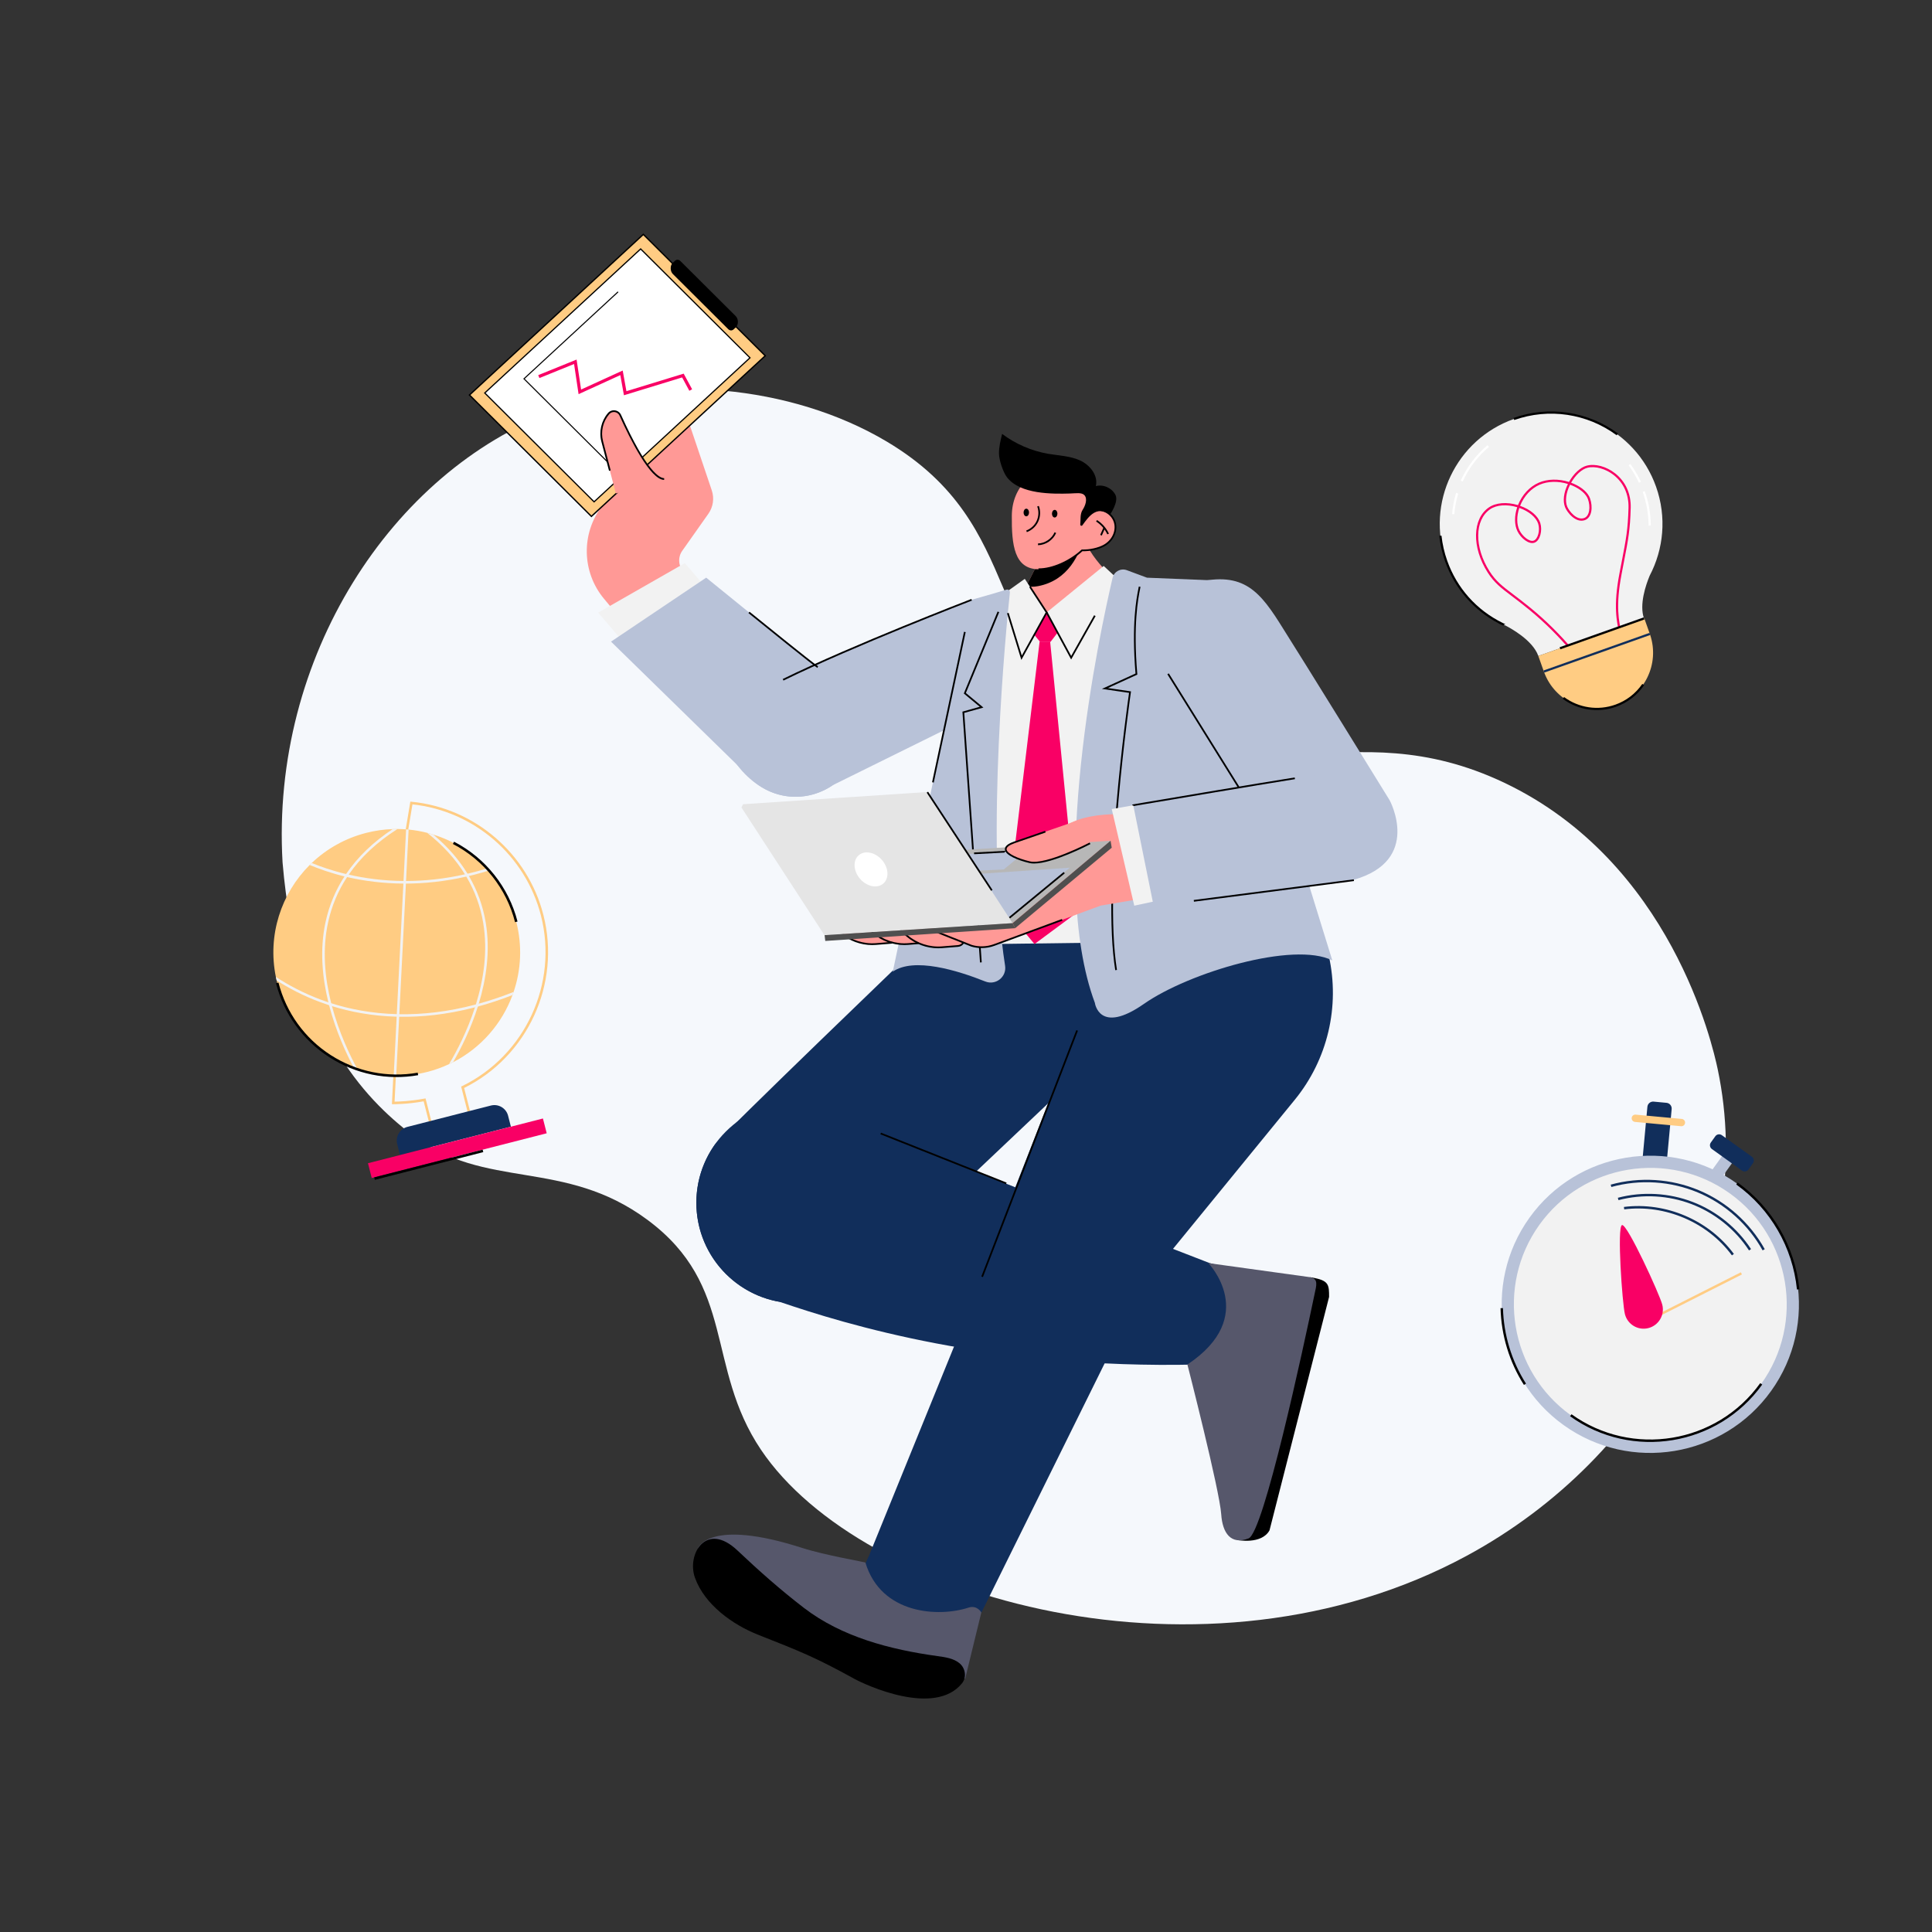 <svg width="550" height="550" viewBox="0 0 550 550" fill="none" xmlns="http://www.w3.org/2000/svg">
<rect x="0" y="0" width="550" height="550" fill="#333333" stroke="none"/>
<g clip-path="url(#clip0_1_1390)">
<g clip-path="url(#clip1_1_1390)">
<path d="M80.44 245.517C77.035 187.102 111.522 134.282 157.614 117.105C187.219 106.072 225.294 109.564 252.378 125.666C293.325 150.009 278.425 184.905 316.5 206.742C354.674 228.635 383.757 201.647 428.288 222.856C475.756 245.465 487.547 297.485 489.005 304.436C500.217 357.851 470.049 414.519 417.507 442.919C343.226 483.07 245.283 455.343 216.629 412.705C200.729 389.045 209.705 366.066 184.284 347.24C160.507 329.631 138.167 339.006 117.325 323.068C103.684 312.637 84.412 292.853 80.44 245.517Z" fill="#F5F8FC"/>
</g>
<g clip-path="url(#clip2_1_1390)">
<path d="M319.236 166.812C319.236 166.812 314.217 176.758 298.075 179.43C281.937 182.102 289.696 171.785 289.696 171.785L292.185 166.826L294.504 162.206L308.768 152.072C308.758 152.159 308.758 152.242 308.758 152.329C308.699 157.792 319.236 166.812 319.236 166.812Z" fill="#FF9996"/>
<path d="M308.768 152.072C308.758 152.159 308.758 152.242 308.758 152.329C307.438 157.82 304.083 165.212 295.54 166.858C294.133 167.128 293.028 167.101 292.185 166.826L294.504 162.206L308.768 152.072Z" fill="black"/>
<path d="M262.404 268.367C262.404 268.367 205.49 323.023 203.448 325.925L203.423 325.949L203.428 325.953C200.161 330.606 198.238 336.271 198.238 342.388C198.238 358.209 211.063 371.034 226.883 371.034C234.866 371.034 242.083 367.766 247.277 362.499L247.279 362.5L321.988 291.742C329.779 229.867 262.404 268.367 262.404 268.367Z" fill="#112E5B"/>
<path d="M284.404 170.742L279.217 268.79L311.682 268.367L317.779 164.443L297.968 174.339L284.404 170.742Z" fill="#F2F2F2"/>
<path d="M294.501 268.757L286.696 259.357L295.955 182.659H298.956L306.567 259.815L294.501 268.757Z" fill="#F90065"/>
<path d="M179.446 179.451L171.951 170.457C165.614 162.853 165.395 151.872 171.422 144.021L172.933 142.052C174.518 139.988 174.613 137.145 173.17 134.98L164.321 121.701L193.196 111.617L202.627 139.595C203.386 141.846 203.025 144.324 201.655 146.265L194.223 156.797C192.846 158.747 193.121 161.414 194.866 163.043L198.696 166.617C206.487 173.951 187.237 188.617 179.446 179.451ZM316.92 147.668C316.083 146.186 314.562 145.305 312.874 145.131C312.255 137.809 307.553 133.228 301.201 133.168C294.326 133.103 288.125 138.36 288.047 146.763C287.968 155.167 288.751 161.987 295.627 162.052C299.477 162.088 304.42 159.997 308.04 156.675C310.25 156.745 312.771 156.169 314.337 155.284C317.22 153.655 318.376 150.246 316.92 147.668Z" fill="#FF9996"/>
<path d="M315.236 152.119C314.554 150.635 313.418 149.338 312.036 148.466L312.297 148.052C313.758 148.974 314.96 150.346 315.681 151.915L315.236 152.119Z" fill="black"/>
<path d="M314.374 150.244L313.429 152.366L314.374 150.244Z" fill="white"/>
<path d="M313.652 152.466L313.205 152.267L314.151 150.144L314.598 150.343L313.652 152.466Z" fill="black"/>
<path d="M301.026 146.243C301.032 145.643 300.688 145.154 300.258 145.15C299.828 145.146 299.475 145.629 299.47 146.228C299.464 146.827 299.808 147.317 300.238 147.321C300.667 147.325 301.02 146.842 301.026 146.243Z" fill="black"/>
<path d="M292.945 145.906C292.951 145.307 292.607 144.818 292.177 144.814C291.747 144.81 291.394 145.292 291.389 145.892C291.383 146.491 291.727 146.98 292.157 146.984C292.586 146.988 292.939 146.506 292.945 145.906Z" fill="black"/>
<path d="M292.32 151.483L292.149 151.024C293.461 150.537 294.548 149.528 295.13 148.255C295.713 146.982 295.766 145.5 295.277 144.189L295.735 144.018C296.27 145.45 296.212 147.069 295.575 148.459C294.939 149.849 293.753 150.951 292.32 151.483ZM295.503 155.207L295.491 154.718C297.479 154.666 299.421 153.356 300.214 151.531L300.662 151.726C299.784 153.751 297.71 155.15 295.503 155.207Z" fill="black"/>
<path d="M295.729 162.297C295.694 162.297 295.659 162.297 295.625 162.296L295.629 161.807C295.661 161.807 295.693 161.807 295.725 161.807C299.534 161.807 304.402 159.681 307.874 156.495L307.948 156.427L308.047 156.43C310.174 156.498 312.658 155.952 314.217 155.071C315.559 154.313 316.556 153.135 317.024 151.753C317.489 150.382 317.377 148.974 316.707 147.789C315.938 146.428 314.532 145.548 312.849 145.375L312.647 145.354L312.63 145.152C312.033 138.08 307.546 133.472 301.199 133.413L301.203 132.923C307.761 132.985 312.413 137.683 313.1 144.912C314.854 145.149 316.317 146.102 317.133 147.548C317.872 148.856 317.998 150.405 317.488 151.911C316.98 153.406 315.904 154.68 314.458 155.497C312.852 156.404 310.329 156.972 308.132 156.922C304.528 160.198 299.683 162.297 295.729 162.297Z" fill="black"/>
<path d="M377.446 268.367L316.58 267.479L286.696 343.992C285.321 348.576 284.404 351.879 284.404 356.138C284.404 368.162 294.151 377.909 306.175 377.909C314.899 377.909 322.421 372.775 325.894 365.366L368.584 313.097C377.94 301.641 381.515 286.522 378.28 272.088L377.446 268.367Z" fill="#112E5B"/>
<path d="M292.512 178.38L296.072 182.71H299.073L303.698 176.731L297.968 174.339L292.512 178.38Z" fill="#F90065"/>
<path d="M291.737 164.784L297.968 174.339L290.821 187.242L285.321 169.367L291.737 164.784Z" fill="#F2F2F2"/>
<path d="M304.938 187.242L297.968 174.339L314.196 161.117L317.779 164.443L304.938 187.242Z" fill="#F2F2F2"/>
<path d="M316.734 164.493C312.987 180.482 298.176 249.315 311.682 285.481C311.682 285.481 312.879 294.712 325.654 285.784C338.429 276.856 368.279 267.909 379.279 273.409L345.821 165.242L326.53 164.457L320.787 162.321C319.057 161.678 317.155 162.696 316.734 164.493Z" fill="#B8C2D8"/>
<path d="M317.492 276.198C313.645 252.319 320.849 201.219 321.421 197.241L313.685 196.114L323.257 191.739C322.089 177.669 323.527 170.364 324.07 167.607C324.118 167.362 324.159 167.154 324.191 166.98L324.672 167.067C324.641 167.242 324.599 167.453 324.55 167.702C324.009 170.451 322.57 177.756 323.759 191.869L323.773 192.041L315.398 195.869L321.976 196.827L321.94 197.07C321.86 197.611 314.003 251.464 317.975 276.12L317.492 276.198Z" fill="black"/>
<path d="M325.196 232.159C325.196 232.159 308.696 229.867 301.821 236.284C301.821 236.284 287.613 240.709 282.113 245.909C276.613 251.109 263.477 260.994 263.477 260.994L286.238 262.409L302.279 259.659L327.124 255.482C343.071 254.159 341.696 229.867 325.196 232.159Z" fill="#FF9996"/>
<path d="M344.268 359.538C330.239 354.115 260.629 327.156 244.988 320.159L244.973 320.18C240.04 316.157 233.745 313.742 226.883 313.742C211.063 313.742 198.238 326.567 198.238 342.388C198.238 356.526 208.483 368.264 221.952 370.602C240.706 377.015 282.481 389.814 340.779 388.451C348.879 388.451 355.446 381.884 355.446 373.784C355.446 366.886 350.683 361.104 344.268 359.538Z" fill="#112E5B"/>
<path d="M327.913 356.108C327.905 344.085 318.151 334.345 306.127 334.353C297.642 334.359 290.299 339.222 286.712 346.308L286.656 346.284L286.281 347.212C286.047 347.731 285.831 348.259 285.638 348.798L247.343 442.981C246.151 445.274 245.48 447.854 245.481 450.584C245.488 460.077 253.599 467.766 263.598 467.759C270.357 467.754 276.245 464.231 279.351 459.017L279.404 459.039L324.52 367.791C325.341 366.499 326.034 365.118 326.572 363.661L326.573 363.659C327.441 361.306 327.915 358.763 327.913 356.108Z" fill="#112E5B"/>
<path d="M287.491 168.669C286.539 177.734 280.464 238.983 286.126 274.921C286.627 278.094 283.471 280.599 280.487 279.408C272.58 276.25 260.146 272.427 254.154 276.617L276.613 170.742L283.029 168.909L286.517 167.863C287.037 167.707 287.548 168.129 287.491 168.669Z" fill="#B8C2D8"/>
<path d="M278.989 273.992L273.986 202.586L278.929 201.207L274.374 197.426L283.996 174.086L284.448 174.273L274.964 197.28L279.961 201.428L274.502 202.95L279.477 273.958L278.989 273.992Z" fill="black"/>
<path d="M253.924 268.383L249.353 268.748C245.756 269.034 242.194 267.874 239.455 265.524L235.746 262.341L250.231 261.951L254.797 264.77C256.405 265.763 255.808 268.233 253.924 268.383ZM313.354 257.797L283.011 269.021C280.94 269.787 278.677 269.86 276.562 269.229L265.154 264.701L278.811 263.999L304.802 255.541L313.354 257.797Z" fill="#FF9996"/>
<path d="M272.716 269.3L268.145 269.664C264.548 269.951 260.985 268.791 258.247 266.441L254.538 263.258L269.023 262.867L273.588 265.687C275.196 266.68 274.6 269.15 272.716 269.3Z" fill="#FF9996"/>
<path d="M263.091 268.383L258.52 268.748C254.923 269.034 251.36 267.874 248.622 265.524L244.913 262.341L259.398 261.951L263.963 264.77C265.571 265.763 264.975 268.233 263.091 268.383Z" fill="#FF9996"/>
<path d="M248.298 269.035C245.022 269.035 241.791 267.851 239.296 265.71L235.106 262.113L244.9 261.849L244.913 262.339L236.387 262.568L239.615 265.338C242.284 267.63 245.826 268.784 249.334 268.504L253.905 268.14L253.944 268.627L249.372 268.992C249.014 269.02 248.656 269.035 248.298 269.035Z" fill="black"/>
<path d="M288.133 262.875L234.767 266.228L262.791 242.687L316.157 239.334L288.133 262.875Z" fill="#B7B7B7"/>
<path d="M279.468 269.895C278.463 269.895 277.458 269.752 276.492 269.464L265.064 264.928L265.244 264.473L276.652 269.002C278.683 269.606 280.918 269.534 282.925 268.791L302.294 261.627L302.464 262.086L283.096 269.25C281.935 269.679 280.701 269.895 279.468 269.895Z" fill="black"/>
<path d="M267.089 269.951C263.813 269.951 260.583 268.768 258.088 266.626L254.379 263.443L254.697 263.072L258.406 266.255C261.076 268.546 264.621 269.702 268.125 269.421L272.696 269.056C273.275 269.01 273.749 268.716 274.033 268.23L274.456 268.476C274.094 269.096 273.467 269.486 272.735 269.544L268.164 269.908C267.806 269.937 267.447 269.951 267.089 269.951Z" fill="black"/>
<path d="M257.464 269.035C254.188 269.035 250.958 267.851 248.463 265.71L244.754 262.527L245.072 262.155L248.781 265.338C251.451 267.63 254.991 268.784 258.5 268.504L261.483 268.266L261.522 268.754L258.539 268.992C258.181 269.02 257.822 269.035 257.464 269.035Z" fill="black"/>
<path d="M287.259 261.181L239.123 264.454L256.435 250.282L304.571 247.01L287.259 261.181Z" fill="#B8C2D8"/>
<path d="M285.766 247.519L268.025 248.332L274.208 243.157L291.949 242.344L285.766 247.519Z" fill="#B8C2D8"/>
<path d="M277.313 243.174L277.287 242.685L285.995 242.227L286.022 242.716L277.313 243.174Z" fill="black"/>
<path d="M287.539 261.452L287.228 261.074L302.811 248.241L303.122 248.618L287.539 261.452Z" fill="black"/>
<path d="M288.27 262.815L234.71 266.235L211.071 229.867L211.529 228.951L263.974 225.46L288.27 262.815Z" fill="#E5E5E5"/>
<path d="M288.987 264.242L234.937 267.869L234.749 266.217L288.27 262.799L288.987 264.242Z" fill="#4F4F4F"/>
<path d="M288.27 262.799L316.157 239.334L316.487 241.326L288.987 264.242L288.27 262.799Z" fill="#4F4F4F"/>
<path d="M308.123 149.55C307.93 149.813 307.504 149.658 307.535 149.333C307.678 147.839 307.41 146.328 308.238 145.076C308.898 144.076 309.717 142.041 308.696 140.951C307.924 140.126 306.231 140.444 304.571 140.492C299.637 140.635 290.455 140.746 286.696 135.909C285.545 134.427 284.392 130.94 284.389 129.064C284.386 127.188 284.836 125.344 285.283 123.522C289.121 126.409 293.652 128.368 298.384 129.185C301.441 129.713 304.639 129.79 307.463 131.072C310.288 132.355 312.682 135.36 311.963 138.378C314.107 137.812 316.574 138.933 317.557 140.921C318.52 142.87 316.029 146.451 316.029 146.451C314.74 145.591 313.067 145.044 311.446 145.992C310.072 146.796 309.092 148.222 308.123 149.55ZM352.238 438.409C352.238 438.409 359.113 439.784 361.404 435.659L378.363 369.201C378.363 365.992 378.314 364.687 374.485 363.88C374.01 363.779 373.5 363.682 372.954 363.589C372.954 363.589 363.238 416.448 352.238 438.409Z" fill="black"/>
<path d="M308.238 233.076C308.238 233.076 295.264 237.566 288.807 239.792C283.029 241.784 288.47 244.363 293.113 245.451C297.876 246.566 310.307 240.073 310.307 240.073L308.238 233.076Z" fill="#FF9996"/>
<path d="M198.652 440.865C198.652 440.865 201.446 431.992 228.488 440.701C234.769 442.723 246.327 444.707 246.363 444.826C250.819 459.657 267.288 460.416 275.696 457.659C278.192 456.84 279.363 459.034 279.363 459.034L274.779 477.826C246.967 472.971 220.748 462.11 198.652 440.865Z" fill="#56576B"/>
<path d="M197.821 449.095C195.488 442.534 200.988 432.909 209.957 441.403C216.028 447.151 222.258 452.667 228.885 457.752C239.669 466.025 253.399 469.591 266.92 471.463C269.111 471.767 271.438 472.085 273.139 473.483C274.84 474.88 275.247 477.49 273.863 479.201C266.071 488.826 246.363 479.659 243.234 477.934C231.765 471.61 227.571 470.034 215.723 465.339C208.661 462.54 200.585 456.865 197.821 449.095Z" fill="black"/>
<path d="M338.029 388.451C338.029 388.451 347.196 424.201 347.654 431.076C348.011 436.428 350.404 439.898 355.446 437.951C359.723 436.299 370.928 384.187 374.227 368.421C374.741 365.968 375.42 364.037 372.954 363.589L343.988 359.576C343.988 359.576 358.654 374.701 338.029 388.451Z" fill="#56576B"/>
<path d="M276.613 170.742C276.613 170.742 217.029 193.659 208.965 201.819C201.593 209.278 210.742 222.493 220.511 225.834C226.27 227.803 232.341 226.755 237.051 223.532L273.404 205.576L276.613 170.742Z" fill="#B8C2D8"/>
<path d="M170.279 174.409L194.947 160.309L201.038 167.359L178.529 184.034L170.279 174.409Z" fill="#F2F2F2"/>
<path d="M232.797 189.901C231.907 189.596 201.038 164.443 201.038 164.443L173.946 182.659L212.143 219.988C214.262 222.603 217.106 224.67 220.511 225.834C230.281 229.174 240.951 223.838 244.344 213.915C247.736 203.993 242.567 193.241 232.797 189.901Z" fill="#B8C2D8"/>
<path d="M232.718 190.132C232.555 190.077 232.059 189.907 213.069 174.53L213.377 174.149C229.677 187.348 232.595 189.54 232.885 189.672L232.718 190.132Z" fill="black"/>
<path d="M332.529 191.826C332.988 192.284 322.446 171.201 337.571 166.617C352.696 162.034 357.738 167.076 364.154 177.159C370.571 187.242 395.603 227.812 395.603 227.812C395.603 227.812 404.946 244.992 385.238 250.492C367.349 255.484 360.488 236.742 360.488 236.742L332.529 191.826Z" fill="#B8C2D8"/>
<path d="M356.576 230.923L332.321 191.955L332.737 191.696L356.992 230.664L356.576 230.923Z" fill="black"/>
<path d="M316.487 230.326L322.904 257.826L335.737 255.076L326.223 228.622L316.487 230.326Z" fill="#F2F2F2"/>
<path d="M322.615 229.234L328.404 257.826L383.137 250.763C384.809 250.548 386.425 250.025 387.897 249.205C392.13 246.846 399.595 241.224 396.238 232.159C391.654 219.784 383.63 219.458 376.871 220.308C370.113 221.159 322.615 229.234 322.615 229.234Z" fill="#B8C2D8"/>
<path d="M290.756 187.864L286.677 174.606L287.144 174.462L290.886 186.62L297.682 174.35L292.993 167.157L293.403 166.89L298.253 174.329L290.756 187.864Z" fill="black"/>
<path d="M304.933 187.748L297.752 174.456L298.182 174.223L304.942 186.736L311.469 175.147L311.895 175.387L304.933 187.748Z" fill="black"/>
<path d="M322.656 229.475L322.617 229.243L322.379 229.304L322.326 229.054L322.574 228.992L326.18 228.381C334.817 226.918 356.233 223.302 368.573 221.325L368.65 221.808C356.313 223.785 334.898 227.4 326.264 228.863L322.656 229.475ZM223.045 193.74L222.829 193.301C242.768 183.521 276.189 170.643 276.525 170.514L276.7 170.97C276.365 171.099 242.964 183.97 223.045 193.74ZM294.378 245.824C293.895 245.824 293.451 245.781 293.057 245.689C289.886 244.946 286.153 243.483 286.067 241.802C286.022 240.926 286.892 240.193 288.727 239.561C291.1 238.743 294.352 237.619 297.517 236.525L297.677 236.988C294.511 238.082 291.259 239.206 288.887 240.023C287.33 240.56 286.525 241.166 286.555 241.777C286.619 243.031 289.931 244.454 293.169 245.212C297.791 246.299 310.071 239.921 310.194 239.856L310.421 240.29C309.952 240.535 299.759 245.823 294.378 245.824Z" fill="black"/>
<path d="M265.824 222.781L265.346 222.679L274.429 179.854L274.908 179.956L265.824 222.781Z" fill="black"/>
<path d="M339.894 256.693L339.831 256.208L385.393 250.329L385.456 250.814L339.894 256.693Z" fill="black"/>
<path d="M279.82 363.56L279.364 363.383L306.405 293.258L306.862 293.435L279.82 363.56Z" fill="black"/>
<path d="M286.376 337.116L250.626 322.907L250.807 322.453L286.557 336.661L286.376 337.116Z" fill="black"/>
<path d="M251.474 251.514C253.182 250.018 252.994 247.009 251.053 244.793C249.112 242.578 246.155 241.994 244.447 243.49C242.739 244.986 242.928 247.995 244.868 250.21C246.809 252.426 249.767 253.01 251.474 251.514Z" fill="white"/>
<path d="M282.137 253.605L263.804 225.647L264.213 225.379L282.546 253.337L282.137 253.605Z" fill="black"/>
<path d="M168.359 147.002L133.651 112.447L183.144 66.723L217.851 101.279L168.359 147.002Z" fill="#FFCC83"/>
<path d="M168.354 147.267L133.375 112.442L183.149 66.458L218.127 101.284L168.354 147.267ZM133.928 112.452L168.363 146.737L217.575 101.274L183.139 66.988L133.928 112.452Z" fill="black"/>
<path d="M207.302 93.695L191.545 78.007C190.742 77.207 190.724 75.558 191.51 74.832L192.155 74.236C192.614 73.812 193.224 73.84 193.692 74.307L209.45 89.995C210.252 90.795 210.271 92.444 209.485 93.17L208.84 93.766C208.381 94.19 207.771 94.162 207.302 93.695Z" fill="black"/>
<path d="M169.121 142.86L137.996 111.87L182.381 70.865L213.506 101.855L169.121 142.86Z" fill="white"/>
<path d="M169.117 143.098L137.748 111.866L182.385 70.628L213.754 101.86L169.117 143.098ZM138.244 111.875L169.126 142.622L213.259 101.85L182.376 71.103L138.244 111.875Z" fill="black"/>
<path d="M177.622 112.523L176.59 106.784L164.711 112.208L163.424 103.624L153.56 107.625L153.222 106.791L164.144 102.361L165.423 110.894L177.271 105.484L178.328 111.366L194.63 106.371L197.032 110.82L196.24 111.248L194.189 107.447L177.622 112.523Z" fill="#F90065"/>
<path d="M175.291 134.047L148.95 107.821L149.066 107.714L175.849 82.97L176.055 83.192L149.387 107.829L175.504 133.832L175.291 134.047Z" fill="black"/>
<path d="M175.321 140.492L171.441 125.679C170.713 122.899 171.389 119.938 173.251 117.749C174.199 116.635 175.985 116.885 176.586 118.219C179.185 123.993 185.205 136.367 189.071 136.367L175.321 140.492Z" fill="#FF9996"/>
<path d="M189.071 136.612C185.178 136.612 179.438 125.151 176.363 118.32C176.116 117.771 175.613 117.393 175.017 117.309C174.419 117.223 173.829 117.448 173.438 117.907C171.628 120.034 170.971 122.916 171.678 125.618L173.85 133.912L173.377 134.036L171.205 125.742C170.457 122.886 171.152 119.838 173.065 117.59C173.566 117.002 174.322 116.716 175.085 116.824C175.848 116.933 176.493 117.416 176.809 118.119C184.123 134.368 187.821 136.123 189.071 136.123V136.612Z" fill="black"/>
</g>
<g clip-path="url(#clip3_1_1390)">
<path d="M471.443 138.544C465.587 122.047 447.466 113.42 430.969 119.276C414.471 125.131 405.845 143.252 411.7 159.749C414.58 167.863 420.43 174.067 427.591 177.586L427.587 177.587C427.587 177.587 427.611 177.598 427.644 177.613C427.801 177.69 427.957 177.768 428.115 177.842C429.991 178.777 436.326 182.217 437.93 186.738L468.015 176.06C466.612 172.105 468.539 166.51 469.624 163.893C473.592 156.34 474.522 147.219 471.443 138.544Z" fill="#F2F2F2"/>
<path d="M447.592 185.754C443.902 181.312 439.763 177.198 435.288 173.528C433.379 171.962 431.822 170.785 430.449 169.745C427.296 167.36 425.393 165.92 423.505 162.961C418.965 155.844 419.111 147.719 423.838 144.463C425.842 143.083 428.986 142.841 432.139 143.802C433.302 140.861 435.441 138.543 438.049 137.41C440.556 136.321 443.691 136.263 446.656 137.213C447.978 134.836 449.913 133.037 451.698 132.566C454.122 131.924 457.307 132.788 459.81 134.767C462.764 137.102 464.333 140.578 464.229 144.554C464.066 150.809 463.518 153.641 462.316 159.848C462.102 160.951 461.868 162.16 461.612 163.515C459.941 172.344 460.76 176.82 461.742 180.647L461.134 180.803C460.135 176.907 459.3 172.354 460.995 163.398C461.251 162.043 461.485 160.833 461.7 159.728C462.894 153.557 463.44 150.74 463.602 144.538C463.7 140.764 462.215 137.469 459.421 135.259C457.103 133.427 454.064 132.589 451.859 133.173C450.253 133.599 448.497 135.236 447.259 137.42C447.51 137.513 447.76 137.614 448.008 137.721C450.384 138.754 452.075 140.272 452.648 141.885C453.506 144.303 453.188 147.354 451.179 148.068C448.58 148.99 446.135 145.872 445.554 144.416C444.847 142.647 445.141 140.23 446.359 137.777C443.569 136.907 440.645 136.97 438.299 137.986C435.853 139.048 433.842 141.228 432.737 143.998C435.704 145.045 437.852 146.879 438.494 148.919C439.13 150.943 438.482 153.907 436.822 154.496C436.818 154.497 436.813 154.499 436.809 154.5C435.242 155.043 432.976 153.233 431.998 151.252C431.099 149.433 431.074 146.886 431.922 144.391C428.96 143.497 426.035 143.712 424.194 144.98C419.747 148.043 419.677 155.793 424.034 162.623C425.862 165.488 427.731 166.902 430.828 169.245C432.205 170.288 433.767 171.469 435.686 173.043C440.192 176.738 444.36 180.88 448.075 185.353L447.592 185.754ZM432.519 144.586C431.721 146.928 431.733 149.299 432.561 150.974C433.388 152.65 435.377 154.332 436.603 153.907L436.612 153.905C437.81 153.479 438.482 150.975 437.895 149.108C437.321 147.281 435.265 145.554 432.519 144.586ZM446.96 137.979C446.958 137.984 446.955 137.989 446.952 137.994C445.805 140.276 445.5 142.589 446.137 144.183C446.635 145.432 448.805 148.245 450.969 147.476C452.561 146.911 452.816 144.238 452.056 142.095C451.549 140.667 449.942 139.247 447.757 138.297C447.494 138.182 447.228 138.077 446.96 137.979Z" fill="#F90065"/>
<path d="M468.099 176.031L469.672 180.465C469.707 180.564 469.743 180.665 469.775 180.765C472.523 189.012 468.175 197.98 459.943 200.902C451.708 203.825 442.679 199.605 439.613 191.47C439.574 191.374 439.538 191.272 439.503 191.174L437.93 186.74L468.099 176.031Z" fill="#FFCC83"/>
<path d="M469.568 180.171L469.672 180.465C469.707 180.564 469.743 180.665 469.775 180.765L439.613 191.47C439.574 191.374 439.538 191.272 439.503 191.174L439.399 190.879L469.568 180.171Z" fill="#112E5B"/>
<path d="M460.047 201.2C454.931 203.016 449.264 202.173 444.888 198.946L445.261 198.441C449.468 201.544 454.917 202.355 459.837 200.608C462.986 199.491 465.645 197.448 467.528 194.699L468.046 195.054C466.088 197.912 463.322 200.038 460.047 201.2Z" fill="black"/>
<path d="M467.91 175.764L443.99 184.254L444.2 184.846L468.12 176.355L467.91 175.764Z" fill="black"/>
<path d="M427.982 178.126C427.855 178.066 427.729 178.004 427.603 177.942L427.457 177.872L426.569 177.466L426.636 177.452C419.5 173.694 414.11 167.476 411.405 159.855C410.565 157.488 410.003 155.033 409.736 152.558L410.359 152.491C410.622 154.917 411.173 157.324 411.996 159.645C414.749 167.399 420.336 173.671 427.73 177.305L428.077 177.476C428.134 177.503 428.191 177.531 428.249 177.558L428.248 177.56L428.567 177.716L428.135 177.8L427.982 178.126ZM460.227 123.906C451.812 117.699 440.914 116.079 431.074 119.571L430.864 118.98C440.901 115.417 452.017 117.07 460.599 123.401L460.227 123.906Z" fill="black"/>
<path d="M466.571 137.416C465.756 135.671 464.767 134.005 463.63 132.466L464.135 132.093C465.297 133.666 466.307 135.368 467.14 137.15L466.571 137.416ZM469.947 149.617L469.32 149.619C469.307 146.359 468.741 143.13 467.638 140.022L468.23 139.812C469.357 142.987 469.935 146.286 469.947 149.617ZM414.002 146.391L413.377 146.338C413.548 144.299 413.935 142.274 414.528 140.32L415.129 140.502C414.549 142.414 414.17 144.396 414.002 146.391ZM416.41 137.086L415.838 136.828C417.594 132.93 420.231 129.445 423.463 126.749L423.865 127.231C420.705 129.867 418.128 133.275 416.41 137.086Z" fill="white"/>
</g>
<g clip-path="url(#clip4_1_1390)">
<path d="M472.743 331.912L469.081 331.571C468.184 331.487 467.525 330.693 467.609 329.796L468.98 315.081C469.064 314.184 469.858 313.525 470.755 313.609L474.417 313.95C475.313 314.034 475.972 314.828 475.889 315.725L474.517 330.44C474.434 331.336 473.639 331.995 472.743 331.912Z" fill="#112E5B"/>
<path d="M464.934 319.196C464.644 318.987 464.468 318.635 464.504 318.253C464.557 317.68 465.064 317.26 465.636 317.313L478.762 318.536C479.336 318.59 479.756 319.097 479.702 319.669C479.649 320.241 479.141 320.662 478.569 320.609L465.443 319.386C465.253 319.368 465.079 319.3 464.934 319.196Z" fill="#FFCC83"/>
<path d="M494.24 329.494L491.421 327.473L484.953 336.495L487.772 338.516L494.24 329.494Z" fill="#B8C2D8"/>
<path d="M498.724 329.293L490.171 323.162C489.574 322.734 488.744 322.871 488.316 323.468L487.035 325.254C486.607 325.851 486.744 326.681 487.341 327.109L495.894 333.241C496.491 333.669 497.321 333.532 497.749 332.935L499.03 331.149C499.458 330.552 499.321 329.721 498.724 329.293Z" fill="#112E5B"/>
<path d="M446.16 404.3C464.379 417.361 489.736 413.18 502.797 394.962C515.858 376.743 511.677 351.386 493.459 338.324C475.24 325.263 449.882 329.444 436.821 347.663C423.76 365.882 427.941 391.239 446.16 404.3Z" fill="#F2F2F2"/>
<path d="M445.15 405.71C426.183 392.112 421.814 365.619 435.412 346.652C449.009 327.685 475.502 323.317 494.469 336.915C513.436 350.512 517.805 377.005 504.207 395.972C490.609 414.939 464.117 419.307 445.15 405.71ZM492.448 339.734C475.036 327.251 450.714 331.262 438.231 348.674C425.748 366.086 429.759 390.407 447.171 402.89C464.583 415.373 488.905 411.363 501.388 393.951C513.87 376.539 509.86 352.217 492.448 339.734Z" fill="#B8C2D8"/>
<path d="M467.839 377.004L467.527 376.385L495.579 362.194L495.892 362.813L467.839 377.004Z" fill="#FFCC83"/>
<path d="M473.212 371.409C473.962 374.343 472.191 377.33 469.256 378.079C466.322 378.829 463.335 377.058 462.585 374.124C461.835 371.189 460.275 349.13 461.762 348.75C463.25 348.37 472.462 368.474 473.212 371.409Z" fill="#F90065"/>
<path d="M458.719 337.912L458.535 337.243C466.808 334.959 475.723 335.527 483.639 338.844C491.555 342.161 498.213 348.118 502.386 355.618L501.779 355.955C497.682 348.591 491.143 342.741 483.371 339.484C475.598 336.227 466.843 335.669 458.719 337.912Z" fill="#112E5B"/>
<path d="M460.746 341.654L460.57 340.983C467.567 339.15 475.137 339.572 481.885 342.173C488.635 344.773 494.531 349.539 498.489 355.592L497.909 355.972C494.029 350.039 488.25 345.368 481.636 342.82C475.022 340.272 467.603 339.857 460.746 341.654Z" fill="#112E5B"/>
<path d="M462.382 344.28L462.295 343.592C474.184 342.083 486.47 347.332 493.598 356.967L493.04 357.38C486.061 347.946 474.026 342.802 462.382 344.28Z" fill="#112E5B"/>
<path d="M433.835 394.262C429.683 387.736 427.378 380.179 427.169 372.407L427.863 372.389C428.068 380.035 430.336 387.47 434.42 393.89L433.835 394.262ZM446.969 403.172L447.373 402.608C464.63 414.98 488.734 411.005 501.105 393.748L501.67 394.153C489.075 411.721 464.536 415.766 446.969 403.172ZM511.555 367.095C510.336 355.097 504.035 344.199 494.267 337.197L494.671 336.633C504.6 343.751 511.006 354.829 512.245 367.025L511.555 367.095Z" fill="black"/>
</g>
<g clip-path="url(#clip5_1_1390)">
<path d="M146.974 262.431C148.722 269.271 148.33 276.157 146.215 282.385C146.113 282.688 146.009 282.983 145.898 283.281C142.9 291.401 136.944 298.305 129.001 302.375C128.618 302.57 128.232 302.759 127.836 302.935C125.881 303.853 123.815 304.598 121.647 305.152C118.686 305.909 115.713 306.265 112.794 306.249C112.556 306.25 112.317 306.252 112.076 306.246C108.54 306.156 105.077 305.531 101.798 304.426L101.791 304.428C101.455 304.312 101.11 304.191 100.779 304.066L100.772 304.068C90.329 300.198 81.891 291.429 78.925 279.825C78.865 279.587 78.803 279.348 78.757 279.106C78.672 278.776 78.6 278.436 78.53 278.103C76.107 266.196 80.055 254.335 88.165 246.239C88.355 246.048 88.547 245.864 88.74 245.68L88.746 245.679C92.953 241.666 98.219 238.646 104.252 237.104C106.771 236.46 109.296 236.106 111.793 236.021C112.253 236.008 112.706 235.997 113.156 236.001L113.163 236C113.986 236.006 114.794 236.038 115.609 236.099L116.328 236.162C118.113 236.333 119.875 236.645 121.593 237.081L123.343 237.582C123.343 237.582 123.359 237.586 123.36 237.593C129.211 239.401 134.499 242.72 138.683 247.219L139.215 247.808C142.822 251.863 145.537 256.811 146.974 262.431Z" fill="#FFCC83"/>
<path d="M135.317 322.209L134.615 322.389L131.276 309.327L131.542 309.198C149.506 300.449 158.948 280.026 153.992 260.636C149.619 243.529 134.946 230.851 117.417 228.992L116.223 236.159L112.33 313.618C113.447 313.603 116.903 313.493 120.806 312.752L121.14 312.689L124.294 325.027L123.592 325.207L120.606 313.526C115.941 314.375 111.986 314.345 111.946 314.345L111.569 314.341L111.587 313.965L115.506 236.06L116.815 228.204L117.151 228.237C135.13 229.998 150.217 242.946 154.693 260.457C159.71 280.083 150.225 300.75 132.124 309.719L135.317 322.209Z" fill="#FFCC83"/>
<path d="M113.156 236.001C107.306 239.724 102.668 244.063 99.278 248.988C99.12 249.215 98.968 249.441 98.818 249.674C96.228 253.602 94.426 257.896 93.412 262.528C91.67 270.476 92.501 278.522 94.287 285.599C94.352 285.882 94.429 286.153 94.506 286.425C96.538 294.082 99.661 300.541 101.791 304.428C101.455 304.312 101.11 304.191 100.779 304.066L100.772 304.068C98.598 300.005 95.623 293.628 93.685 286.164C93.615 285.891 93.545 285.617 93.482 285.342C91.734 278.27 90.97 270.282 92.7 262.373C93.714 257.742 95.507 253.442 98.064 249.5C98.214 249.268 98.365 249.042 98.517 248.816C101.784 243.998 106.221 239.717 111.793 236.021C112.253 236.008 112.706 235.997 113.156 236.001ZM138.285 262.679C139.615 270.717 138.423 278.712 136.298 285.72C136.219 285.994 136.132 286.27 136.044 286.539C134.02 292.946 131.246 298.468 129.001 302.375C128.618 302.57 128.232 302.759 127.836 302.935C130.092 299.129 133.055 293.439 135.211 286.76C135.299 286.491 135.387 286.221 135.474 285.945C137.655 278.923 138.91 270.882 137.568 262.795C136.786 258.069 135.177 253.645 132.747 249.55C132.618 249.337 132.487 249.116 132.349 248.898C129.683 244.579 126.088 240.633 121.593 237.081L123.343 237.582C123.343 237.582 123.359 237.586 123.36 237.593C127.386 240.974 130.637 244.686 133.098 248.728L133.105 248.727C133.234 248.94 133.365 249.161 133.489 249.383C135.899 253.49 137.498 257.932 138.285 262.679ZM116.328 236.162L115.592 250.797L115.558 251.538L113.68 288.721L113.642 289.448L112.794 306.249C112.556 306.25 112.317 306.252 112.076 306.246L112.927 289.429L112.958 288.704L114.832 251.536L114.867 250.795L114.874 250.793L115.609 236.099L116.328 236.162Z" fill="#F2F2F2"/>
<path d="M138.683 247.219C136.793 247.806 134.932 248.304 133.105 248.727L133.098 248.728C132.845 248.793 132.598 248.849 132.349 248.898C126.343 250.253 120.724 250.785 115.592 250.797C115.353 250.798 115.115 250.799 114.874 250.793L114.867 250.795C108.95 250.746 103.707 250.001 99.278 248.988C99.018 248.935 98.763 248.873 98.517 248.816C94.504 247.854 91.204 246.695 88.746 245.679L88.74 245.681C88.547 245.864 88.355 246.048 88.165 246.239C90.638 247.288 93.981 248.496 98.064 249.5C98.31 249.557 98.565 249.619 98.818 249.674C99.089 249.739 99.367 249.802 99.645 249.866C103.74 250.77 108.873 251.498 114.832 251.537C115.073 251.542 115.312 251.541 115.558 251.538C120.74 251.521 126.511 250.973 132.747 249.55C132.996 249.502 133.244 249.446 133.489 249.383C133.954 249.272 134.426 249.159 134.903 249.037C136.32 248.675 137.756 248.27 139.215 247.808L138.683 247.219ZM146.215 282.385C146.113 282.688 146.009 282.983 145.898 283.281C142.507 284.603 139.218 285.683 136.044 286.539C135.765 286.618 135.486 286.697 135.211 286.76C135.073 286.803 134.932 286.839 134.792 286.874C127.054 288.852 119.979 289.562 113.642 289.448C113.401 289.443 113.16 289.437 112.927 289.429C105.801 289.24 99.629 288.016 94.506 286.425C94.23 286.339 93.954 286.253 93.685 286.164C92.805 285.881 91.952 285.583 91.133 285.277C86.171 283.436 82.027 281.2 78.757 279.106C78.672 278.776 78.6 278.436 78.53 278.103C81.854 280.287 86.176 282.665 91.42 284.613C92.081 284.863 92.771 285.105 93.482 285.342C93.742 285.425 94.011 285.513 94.287 285.599C99.436 287.235 105.697 288.512 112.958 288.704C113.201 288.717 113.441 288.722 113.68 288.721C120.182 288.838 127.477 288.079 135.474 285.945C135.747 285.875 136.019 285.798 136.298 285.72C139.497 284.842 142.803 283.743 146.215 282.385Z" fill="#F2F2F2"/>
<path d="M115.977 320.8L139.748 314.724C141.9 314.174 144.094 315.475 144.644 317.626L145.44 320.743L113.872 328.812L113.075 325.696C112.525 323.544 113.826 321.351 115.977 320.8Z" fill="#112E5B"/>
<path d="M154.561 318.411L104.752 331.144L105.828 335.353L155.636 322.62L154.561 318.411Z" fill="#F90065"/>
<path d="M147.327 262.34L146.625 262.519C144.174 252.929 137.724 244.816 128.929 240.26L129.262 239.617C138.24 244.268 144.825 252.55 147.327 262.34ZM119.039 306.082C110.262 307.621 101.284 305.804 93.76 300.968C86.198 296.107 80.805 288.629 78.578 279.913L79.279 279.734C81.462 288.272 86.744 295.597 94.152 300.359C101.522 305.097 110.316 306.876 118.915 305.369L119.039 306.082Z" fill="black"/>
<path d="M137.397 327.283L106.529 335.173L106.709 335.875L137.576 327.985L137.397 327.283Z" fill="black"/>
</g>
</g>
<defs>
<clipPath id="clip0_1_1390">
<rect width="550" height="550" fill="white"/>
</clipPath>
<clipPath id="clip1_1_1390">
<rect width="411.125" height="351.704" fill="white" transform="translate(80.208 110.71)"/>
</clipPath>
<clipPath id="clip2_1_1390">
<rect width="264.441" height="417.075" fill="white" transform="translate(133.375 66.458)"/>
</clipPath>
<clipPath id="clip3_1_1390">
<rect width="63.708" height="87.246" fill="white" transform="translate(400.697 129.688) rotate(-19.542)"/>
</clipPath>
<clipPath id="clip4_1_1390">
<rect width="84.648" height="93.32" fill="white" transform="translate(465.125 305.206) rotate(35.637)"/>
</clipPath>
<clipPath id="clip5_1_1390">
<rect width="78.563" height="101.814" fill="white" transform="translate(68.515 240.55) rotate(-14.339)"/>
</clipPath>
</defs>
</svg>

